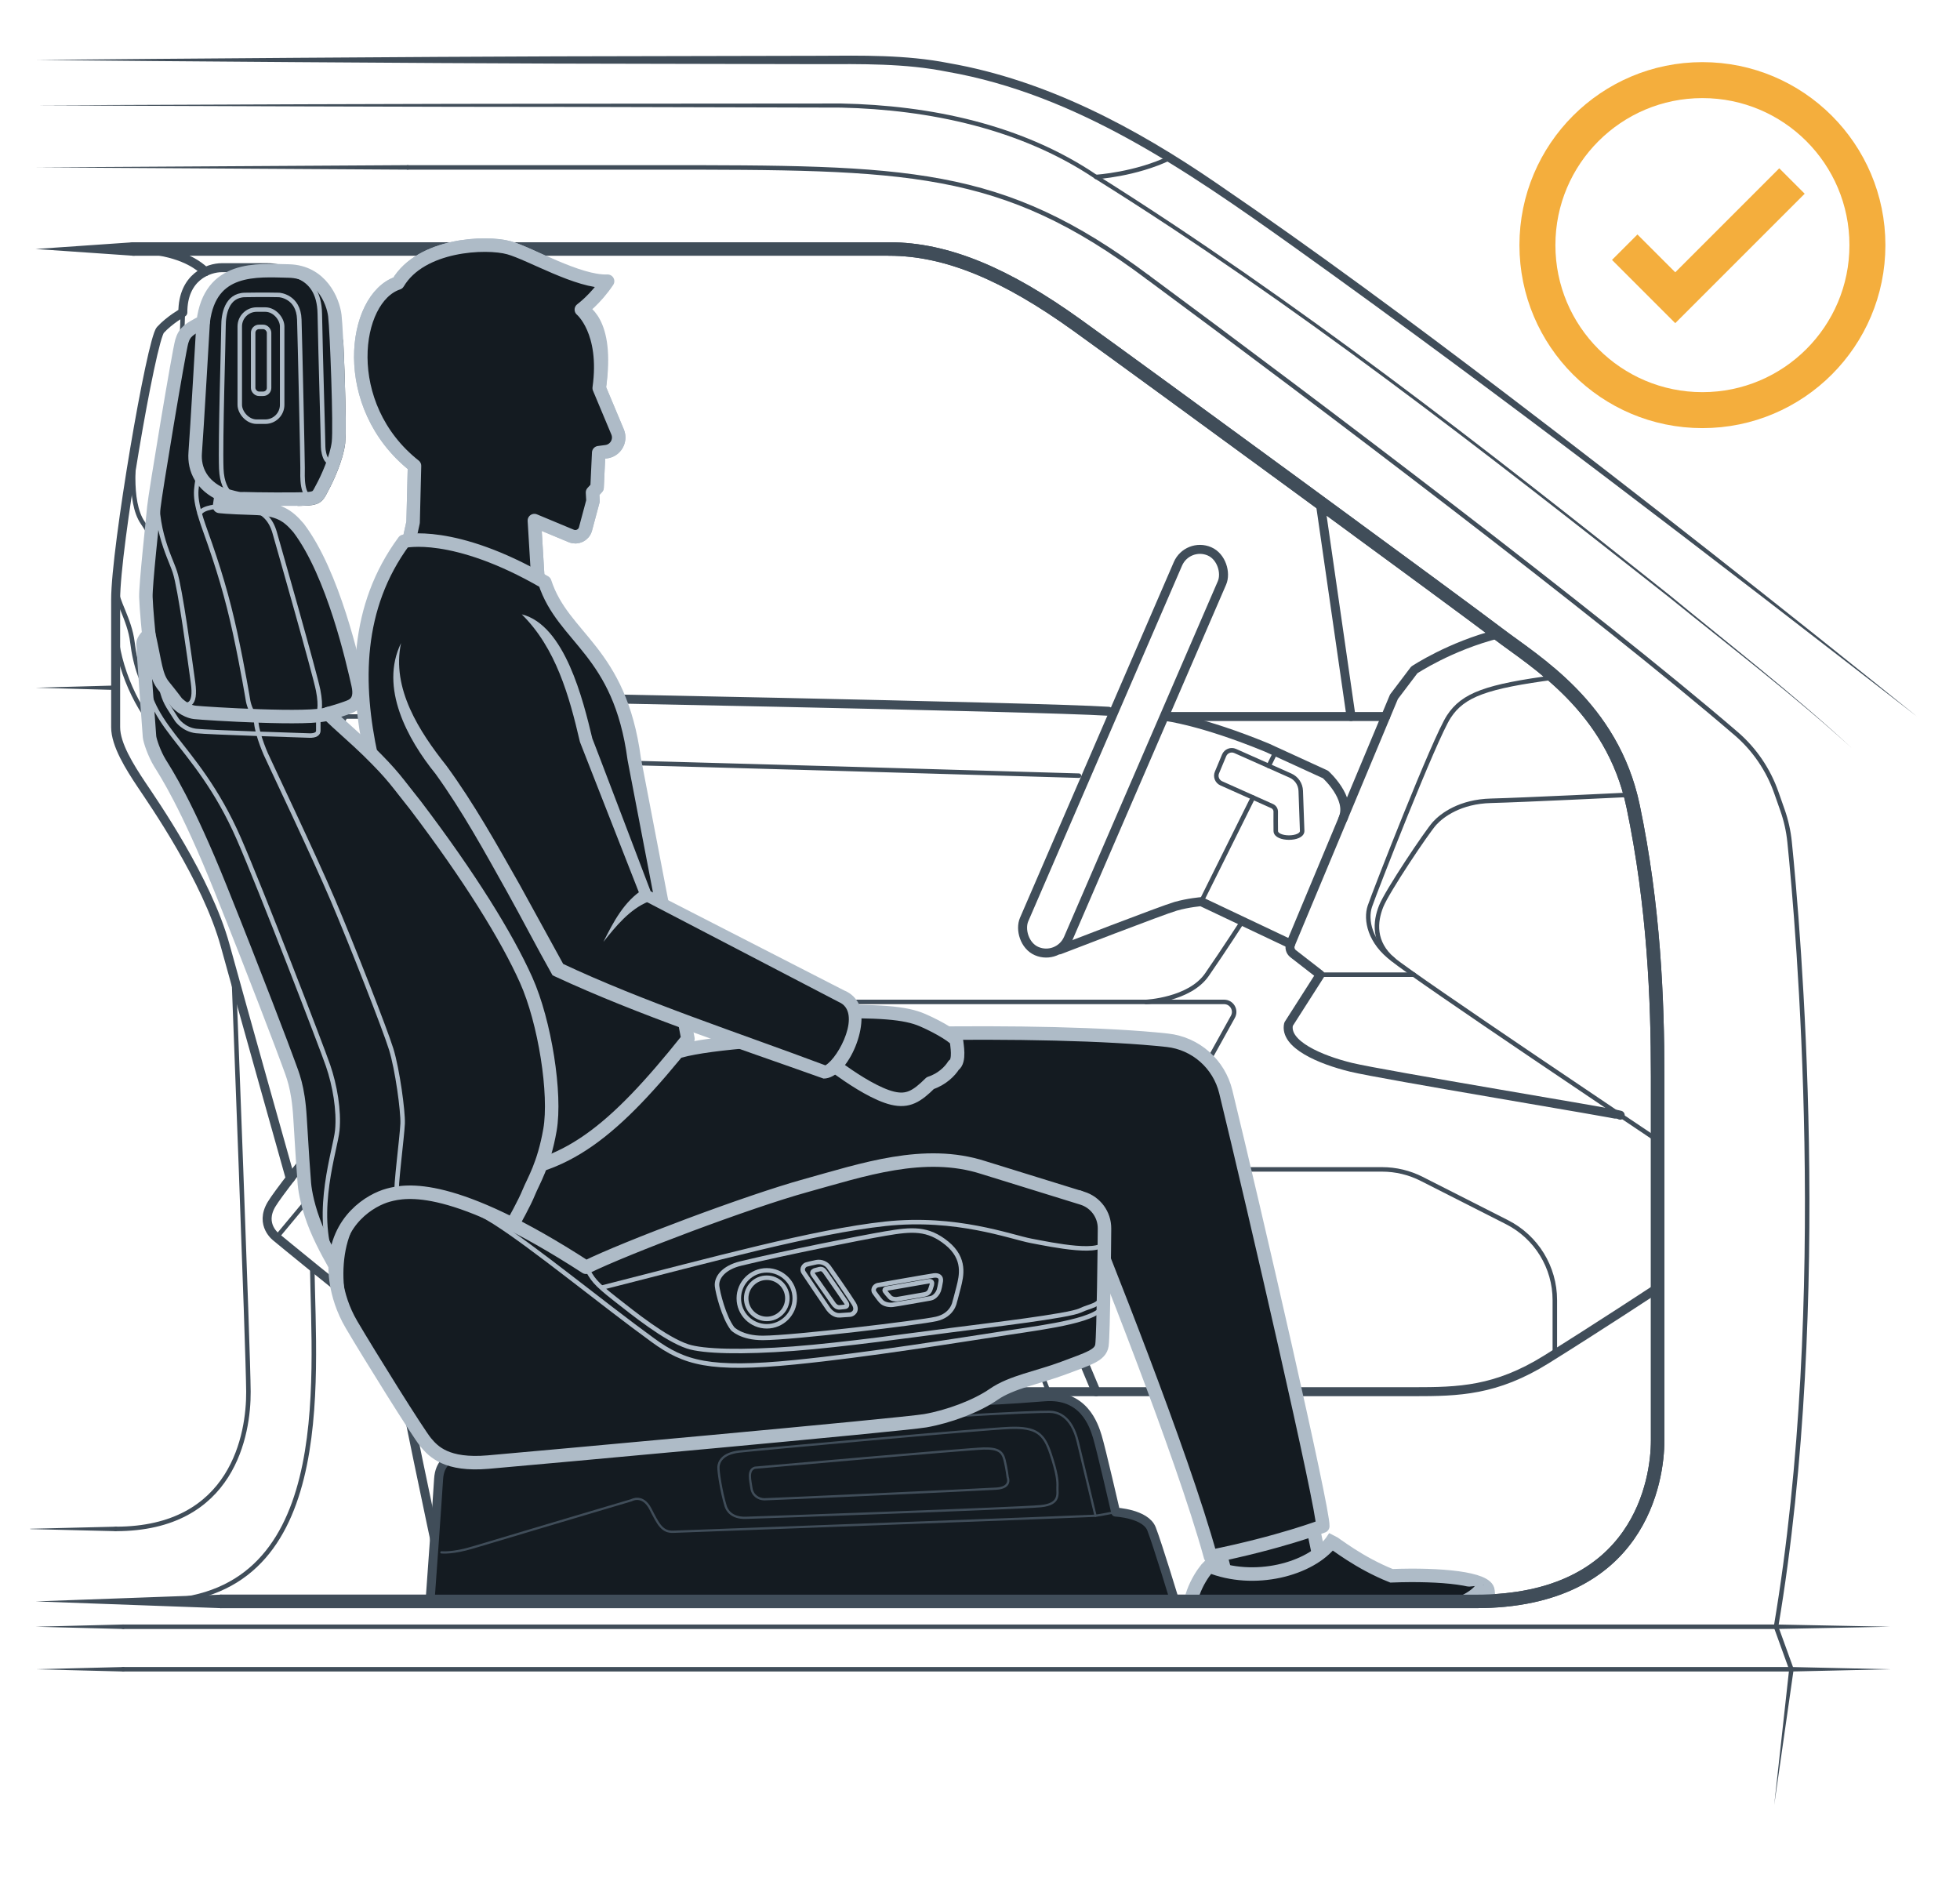<?xml version="1.0" encoding="UTF-8"?><svg xmlns="http://www.w3.org/2000/svg" width="218" height="210" xmlns:xlink="http://www.w3.org/1999/xlink" viewBox="0 0 218 210"><defs><clipPath id="uuid-9a5d6689-06e1-4637-8931-b41c9f850fbf"><path d="m177.681,174.305c-3.005,2.235-7.331,3.799-13.545,3.799h-44.131l-6.92-69.857,25.114-.641,21.907,23.455,17.575,43.245Z" style="fill:none; stroke-width:0px;"/></clipPath></defs><g id="uuid-2f368d36-1e89-4398-a3a6-8d838e39ecdb"><path d="m49.832,178.104c-.075-.224-3.37-15.702-4.453-21.229-.213-1.086.619-2.094,1.725-2.094h110.142c4.982,0,9.133-.092,14.761-3.598,5.628-3.506,12.363-7.934,12.363-7.934" style="fill:none; stroke:#404d59; stroke-linecap:round; stroke-linejoin:round;"/><path d="m47.105,154.78l-3.427-8.119s-1.661-.369-3.045-1.199-9.872-7.842-9.872-7.842c0,0-1.937-1.384-.553-3.69s11.532-14.669,11.532-14.669c0,0,2.399-2.491,6.458-2.491h65.956c.458,0,.903.147,1.271.419l1.561,1.155c.545.403.867,1.041.867,1.719v4.63c0,.193-.025.38-.076.565-.417,1.509-2.449,8.781-3.522,11.256l7.657,18.267" style="fill:none; stroke:#404d59; stroke-linecap:round; stroke-linejoin:round;"/><path d="m114.254,136.513h-53.14c-3.69,0-5.812.461-8.211,2.214-2.399,1.753-9.226,7.934-9.226,7.934" style="fill:none; stroke:#404d59; stroke-linecap:round; stroke-linejoin:round; stroke-width:.5px;"/><path d="m30.761,137.62l11.901-14.3s2.952-3.137,8.119-3.137h67.071" style="fill:none; stroke:#404d59; stroke-linecap:round; stroke-linejoin:round; stroke-width:.5px;"/><path d="m56.593,110.312s-7.728-16.33-12.075-21.311c-4.347-4.982-9.329-6.366-9.329-6.366v-1.476s3.69.184,3.045-3.229-3.506-11.44-6.735-18.175c0,0-1.937-2.768-7.657-2.768v-1.292h8.026s2.86-1.845,2.86-5.351v-16.422c0-1.845-2.011-4.152-5.019-4.152h-5.037c-1.476,0-4.336,1.015-4.336,4.982,0,0-1.476.83-2.491,1.937s-4.982,24.264-4.982,29.984v14.208c0,1.937,1.568,4.428,2.86,6.366s7.288,10.517,9.318,17.898c2.03,7.381,7.248,25.915,7.248,25.915" style="fill:none; stroke:#404d59; stroke-linecap:round; stroke-linejoin:round;"/><path d="m23.842,55.696c-1.412,0-4.323-.953-4.141-3.925s.635-17.017.635-17.017" style="fill:none; stroke:#404d59; stroke-linecap:round; stroke-linejoin:round; stroke-width:.5px;"/><path d="m12.912,65.354c-.048,1.321,1.512,3.522,1.815,6.069s1.153,5.156,2.426,6.369c1.274,1.213,2.73,2.851,5.944,3.154,3.215.303,12.092.213,12.092.213" style="fill:none; stroke:#404d59; stroke-linecap:round; stroke-linejoin:round; stroke-width:.5px;"/><path d="m12.863,70.496c.547,4.853,2.955,9.237,5.382,11.602s8.492,11.646,10.13,15.528c1.638,3.882,9.325,26.604,9.325,26.604" style="fill:none; stroke:#404d59; stroke-linecap:round; stroke-linejoin:round; stroke-width:.5px;"/><path d="m15.216,48.535c-.332,1.957-.974,7.239.663,9.604s3.761,7.825,4.246,10.676c.485,2.851,1.642,9.22,1.642,9.22,0,0,.523,2.336-.984,2.381" style="fill:none; stroke:#404d59; stroke-linecap:round; stroke-linejoin:round; stroke-width:.5px;"/><rect x="25.221" y="34.24" width="4.792" height="13.041" rx="1.743" ry="1.743" style="fill:none; stroke:#404d59; stroke-linecap:round; stroke-linejoin:round; stroke-width:.5px;"/><path d="m23.454,55.317v-19.626c0-1.672,1.355-3.027,3.027-3.027h2.269c1.672,0,3.027,1.355,3.027,3.027v19.626" style="fill:none; stroke:#404d59; stroke-linecap:round; stroke-linejoin:round; stroke-width:.5px;"/><path d="m19.701,51.77c0,2.972.676,5.398,2.067,7.461s3.437,7.157,4.234,10.676,1.615,9.22,1.615,9.22c0,0,.121,1.1-.334,2.002" style="fill:none; stroke:#404d59; stroke-linecap:round; stroke-linejoin:round; stroke-width:.5px;"/><line x1="23.842" y1="56.987" x2="20.594" y2="56.987" style="fill:none; stroke:#404d59; stroke-linecap:round; stroke-linejoin:round; stroke-width:.5px;"/><path d="m26.001,81.097c3.033,2.779,12.499,20.176,17.061,37.147" style="fill:none; stroke:#404d59; stroke-linecap:round; stroke-linejoin:round; stroke-width:.5px;"/><path d="m45.346,117.202c-.775-.432-.746-1.539-.746-1.539,4.725-5.882,9.041-5.351,11.993-5.351h31.091c3.69,0,6.181,2.86,6.181,2.86l-1.292,3.598" style="fill:none; stroke:#404d59; stroke-linecap:round; stroke-linejoin:round;"/><path d="m93.865,113.172h-36.319c-3.553,0-8.751-.214-12.201,4.03" style="fill:none; stroke:#404d59; stroke-linecap:round; stroke-linejoin:round; stroke-width:.5px;"/><line x1="109.562" y1="136.513" x2="116.607" y2="154.78" style="fill:none; stroke:#404d59; stroke-linecap:round; stroke-linejoin:round; stroke-width:.5px;"/><path d="m115.302,133.602h-57.065c-2.085,0-4.673.388-6.398,2.173-1.725,1.786-9.9,10.325-9.9,10.325" style="fill:none; stroke:#404d59; stroke-linecap:round; stroke-linejoin:round; stroke-width:.5px;"/><line x1="52.846" y1="154.78" x2="58.821" y2="178.104" style="fill:none; stroke:#404d59; stroke-linecap:round; stroke-linejoin:round; stroke-width:.5px;"/><path d="m14.809,27.692c3.241,0,6.269.819,8.025,2.522" style="fill:none; stroke:#404d59; stroke-linecap:round; stroke-linejoin:round;"/><path d="m3.955,27.692l10.854-.75c.414-.029.773.284.802.698.035.451-.351.836-.802.802,0,0-10.854-.75-10.854-.75h0Z" style="fill:#404d59; stroke-width:0px;"/><path d="m55.175,27.692c-6.841,0-7.646,5.835-6.942,9.457.704,3.622,7.747,39.842,7.747,40.345,0,0,59.461,1.107,67.308,1.61" style="fill:none; stroke:#404d59; stroke-linecap:round; stroke-linejoin:round;"/><path d="m24.558,178.104h139.577c18.311,0,20.235-13.582,20.235-17.88v-40.574c0-8.451-.414-18.915-2.728-29.982s-10.966-16.098-14.991-19.171-39.037-28.719-46.884-34.353c-7.848-5.634-14.446-8.451-20.87-8.451h-43.721" style="fill:none; stroke:#404d59; stroke-linecap:round; stroke-linejoin:round; stroke-width:1.5px;"/><path d="m3.955,178.104l20.604-.75c.414-.015.762.308.777.723.018.433-.344.795-.777.777,0,0-20.604-.75-20.604-.75h0Z" style="fill:#404d59; stroke-width:0px;"/><path d="m197.538,180.671l12.677.25-12.677.25c-.329.011-.332-.51,0-.5h0Z" style="fill:#404d59; stroke-width:0px;"/><line x1="13.7" y1="180.921" x2="197.538" y2="180.921" style="fill:none; stroke:#404d59; stroke-linecap:round; stroke-linejoin:round; stroke-width:.5px;"/><path d="m3.955,180.921l9.745-.25c.138-.004.253.106.256.244.004.143-.114.26-.256.256l-9.745-.25h0Z" style="fill:#404d59; stroke-width:0px;"/><path d="m199.249,185.4l10.966.25-10.966.25c-.33.012-.333-.512,0-.5h0Z" style="fill:#404d59; stroke-width:0px;"/><line x1="13.7" y1="185.65" x2="199.249" y2="185.65" style="fill:none; stroke:#404d59; stroke-linecap:round; stroke-linejoin:round; stroke-width:.5px;"/><path d="m3.955,185.65l9.745-.25c.138-.004.253.105.256.243.004.143-.114.261-.256.257l-9.745-.25h0Z" style="fill:#404d59; stroke-width:0px;"/><line x1="55.98" y1="77.494" x2="60.809" y2="110.3" style="fill:none; stroke:#404d59; stroke-linecap:round; stroke-linejoin:round; stroke-width:.5px;"/><line x1="56.303" y1="79.689" x2="38.121" y2="79.689" style="fill:none; stroke:#404d59; stroke-linecap:round; stroke-linejoin:round; stroke-width:.5px;"/><path d="m12.91,76.737l-8.955-.25,8.955-.25c.332-.013.334.513,0,.5h0Z" style="fill:#404d59; stroke-width:0px;"/><path d="m127.677,30.845c18.745,13.857,50.102,37.565,65.435,50.753,2.033,1.748,3.564,4.003,4.452,6.533l.692,1.969c.402,1.143.666,2.325.789,3.531.938,9.196,4.631,50.979-1.507,87.29l1.71,4.729" style="fill:none; stroke:#404d59; stroke-linecap:round; stroke-linejoin:round; stroke-width:.5px;"/><path d="m205.894,83.137c-6.39-5.814-13.598-11.326-20.307-16.755-20.675-16.283-41.472-32.571-63.817-46.521-8.236-5.538-18.411-7.667-28.226-7.894,0,0-29.86-.075-29.86-.075-14.846.004-44.875-.102-59.729-.179,14.928-.073,44.815-.18,59.729-.179-0,0,29.867-.022,29.867-.022,9.928.194,20.183,2.327,28.502,7.984,22.197,13.953,43.101,30.349,63.669,46.717,6.668,5.485,13.832,11.058,20.172,16.923h0Z" style="fill:#404d59; stroke-width:0px;"/><path d="m3.955,6.67c14.502-.146,43.546-.36,58.035-.404-0,0,29.017-.061,29.017-.061,4.839-.027,9.761-.129,14.545.819,10.846,1.897,20.746,7.176,29.738,13.335,10.991,7.492,21.697,15.438,32.278,23.486,15.396,11.719,30.59,23.697,45.649,35.844-22.927-17.771-45.903-35.51-69.508-52.372-11.671-8.312-23.941-16.82-38.331-19.334-4.742-.952-9.546-.856-14.37-.849,0,0-29.017-.061-29.017-.061-14.428-.043-43.601-.256-58.035-.404h0Z" style="fill:#404d59; stroke-width:0px;"/><path d="m121.912,19.68s4.384-.266,8.234-2.124" style="fill:none; stroke:#404d59; stroke-linecap:round; stroke-linejoin:round; stroke-width:.5px;"/><path d="m45.346,18.618h27.582c28.144,0,38.403,0,54.749,12.227" style="fill:none; stroke:#404d59; stroke-linecap:round; stroke-linejoin:round; stroke-width:.5px;"/><path d="m3.955,18.618l41.391-.25c.32-.007.331.503.003.5,0,0-41.393-.25-41.394-.25h0Z" style="fill:#404d59; stroke-width:0px;"/><path d="m184.37,126.822s-27.153-18.182-29.414-20.101-2.01-4.237-1.34-5.925,5.107-8.302,5.945-9.223,2.847-2.428,6.28-2.512,15.496-.672,15.496-.672" style="fill:none; stroke:#404d59; stroke-linecap:round; stroke-linejoin:round; stroke-width:.5px;"/><path d="m172.935,75.332c-7.597,1.002-10.193,1.934-11.783,4.357-1.591,2.422-8.289,19.613-8.791,21.107s-.023,4.012,2.596,5.925" style="fill:none; stroke:#404d59; stroke-linecap:round; stroke-linejoin:round; stroke-width:.5px;"/><path d="m180.207,124.028c-.251-.168-26.506-4.49-29.939-5.328-3.433-.837-7.452-2.551-6.949-4.792l3.517-5.506-3.004-2.332c-.328-.254-.444-.697-.284-1.08l11.493-27.497,2.261-2.986s3.964-2.649,9.35-4.012" style="fill:none; stroke:#404d59; stroke-linecap:round; stroke-linejoin:round;"/><line x1="146.835" y1="108.402" x2="157.245" y2="108.402" style="fill:none; stroke:#404d59; stroke-linecap:round; stroke-linejoin:round; stroke-width:.5px;"/><path d="m143.546,104.99l-9.941-4.71s-1.423.11-2.847.516-12.906,4.843-12.906,4.843" style="fill:none; stroke:#404d59; stroke-linecap:round; stroke-linejoin:round;"/><path d="m129.67,79.689s3.935.454,11.22,3.448l6.531,2.994s2.92,2.605,1.962,4.896" style="fill:none; stroke:#404d59; stroke-linecap:round; stroke-linejoin:round;"/><line x1="154.122" y1="79.689" x2="129.67" y2="79.689" style="fill:none; stroke:#404d59; stroke-linecap:round; stroke-linejoin:round;"/><line x1="150.267" y1="79.689" x2="146.835" y2="55.886" style="fill:none; stroke:#404d59; stroke-linecap:round; stroke-linejoin:round;"/><path d="m91.65,111.431h44.505c.848,0,1.384.91.973,1.652l-8.847,15.954c-.692,1.249-2.008,2.023-3.436,2.023h-8.238" style="fill:none; stroke:#404d59; stroke-linecap:round; stroke-linejoin:round; stroke-width:.5px;"/><path d="m127.456,130.056h26.264c1.528,0,3.035.36,4.398,1.052l9.497,4.82c3.264,1.656,5.32,5.006,5.32,8.666v6.008" style="fill:none; stroke:#404d59; stroke-linecap:round; stroke-linejoin:round; stroke-width:.5px;"/><path d="m63.149,110.3c0,.012-3.235-18.695-3.397-21.121-.162-2.426.566-4.448,4.61-4.448s55.642,1.537,55.642,1.537" style="fill:none; stroke:#404d59; stroke-linecap:round; stroke-linejoin:round; stroke-width:.5px;"/><rect x="122.242" y="59.331" width="5.338" height="48.436" rx="2.669" ry="2.669" transform="translate(43.419 -42.714) rotate(23.384)" style="fill:none; stroke:#404d59; stroke-linecap:round; stroke-linejoin:round;"/><path d="m127.456,111.431s4.841-.223,6.782-3.029c1.941-2.806,3.96-5.945,3.96-5.945" style="fill:none; stroke:#404d59; stroke-linecap:round; stroke-linejoin:round; stroke-width:.5px;"/><path d="m135.829,87.117l5.66,2.534c.247.111.406.354.404.625-.004.541-.008,1.468.004,2.14,0,.984,2.935.984,2.935,0l-.158-4.463c-.026-.737-.47-1.395-1.144-1.695l-6.149-2.736c-.474-.211-1.03.009-1.23.489l-.796,1.905c-.194.463.018.996.476,1.201Z" style="fill:none; stroke:#404d59; stroke-linecap:round; stroke-linejoin:round; stroke-width:.5px;"/><line x1="141.899" y1="83.595" x2="141.111" y2="85.185" style="fill:none; stroke:#404d59; stroke-linecap:round; stroke-linejoin:round; stroke-width:.5px;"/><line x1="139.36" y1="88.702" x2="133.603" y2="100.281" style="fill:none; stroke:#404d59; stroke-linecap:round; stroke-linejoin:round; stroke-width:.5px;"/><path d="m26.001,108.614s1.602,41.505,1.63,46.166-1.674,15.263-14.768,15.263" style="fill:none; stroke:#404d59; stroke-linecap:round; stroke-linejoin:round; stroke-width:.5px;"/><path d="m12.863,170.293c-2.654-.065-6.93-.17-9.545-.234.212-.057.424-.007.636-.016-.212-.009-.424.042-.636-.016l.636-.016c.803-.02,2.986-.073,3.818-.094,0,0,5.091-.125,5.091-.125.329-.012.335.512,0,.5h0Z" style="fill:#404d59; stroke-width:0px;"/><path d="m34.728,140.865c.189,13.036,2.577,37.238-17.671,37.238" style="fill:none; stroke:#404d59; stroke-linecap:round; stroke-linejoin:round; stroke-width:.5px;"/><line x1="55.175" y1="27.692" x2="14.809" y2="27.692" style="fill:none; stroke:#404d59; stroke-linecap:round; stroke-linejoin:round; stroke-width:1.5px;"/><path d="m199.496,185.681l-2.16,15.06,1.664-15.123c.032-.326.547-.264.496.063h0Z" style="fill:#404d59; stroke-width:0px;"/></g><g id="uuid-78ec202e-6080-4fd4-a1ba-7fd0608d5497"><g style="clip-path:url(#uuid-9a5d6689-06e1-4637-8931-b41c9f850fbf);"><polygon points="134.384 167.75 137.476 179.496 147.532 177.077 144.683 163.323 134.384 167.75" style="fill:#141b21; stroke:#aebbc7; stroke-miterlimit:10; stroke-width:1.5px;"/><path d="m148.102,171.456c.372.172,3.019,2.347,6.666,3.799,5.488-.212,10.635.295,10.732,1.675.083,1.185.315,2.58.409,3.464s-2.807,2.31-9.64,3.186c-6.832.876-22.102,1.687-22.102,1.687-2.112.165-2.458-3.931-1.847-5.317-.282-2.651,1.56-5.203,2.168-5.789,4.957,2.024,11.236.418,13.613-2.704Z" style="fill:#141b21; stroke:#aebbc7; stroke-miterlimit:10; stroke-width:1.5px;"/><path d="m132.406,179.679c.54,1.678,3.708,1.598,7.477,1.353,5.373-.35,10.817-.791,14.438-1.123,3.111-.285,9.281-.896,10.698-3.618" style="fill:#141b21; stroke:#aebbc7; stroke-miterlimit:10; stroke-width:1.5px;"/></g><path d="m147.126,169.731c.122-1.718-7.637-35.374-10.79-48.313-.751-3.083-3.342-5.378-6.496-5.723-13.161-1.441-43.579-.835-52.67.861-8.3,1.456-25.2,11.542-19.667,21.065,1.739,2.324,2.583,4.075,9.552,3.245,12.696-1.511,52.917-7.678,52.917-7.678,0,0,.024-.018.058-.045,2.309,5.687,11.413,28.352,14.607,39.977,7.71-1.552,12.49-3.388,12.49-3.388Z" style="fill:#141b21; stroke:#aebbc7; stroke-linecap:round; stroke-linejoin:round; stroke-width:1.5px;"/><path d="m59.966,66.724l-.53-8.827,4.103,1.71c.645.269,1.381-.084,1.575-.755l.841-3.137-.053-.943.506-.548.183-3.877.835-.11c1.044-.137,1.671-1.229,1.264-2.2l-2.043-4.877c1.139-7.67-1.988-8.727-1.988-8.727,0,0,.835-.801,2.185-2.82-2.533-.215-7.827-3.386-10.229-4.055-2.551-.71-9.792-.412-12.356,3.922-5.001,1.655-6.629,13.638,1.843,20.327l-.155,6.289-.967,4.363" style="fill:#141b21; stroke:#aebbc7; stroke-linecap:round; stroke-linejoin:round; stroke-width:1.5px;"/><path d="m59.966,66.724l-.53-8.826,4.103,1.71c.645.269,1.381-.084,1.575-.755l.841-3.137-.053-.943.506-.548.183-3.877.835-.11c1.044-.137,1.671-1.229,1.264-2.2l-2.043-4.877c.887-6.355-1.988-8.727-1.988-8.727,0,0,1.57-1.139,2.92-3.158-3.257.124-8.562-3.048-10.964-3.717-2.551-.71-9.792-.412-12.356,3.922-5.001,1.655-6.629,13.638,1.843,20.327l-.155,6.289-.967,4.363" style="fill:#141b21; stroke:#aebbc7; stroke-linecap:round; stroke-linejoin:round; stroke-width:1.5px;"/><path d="m44.929,60.201s5.486-1.358,15.665,4.542c2.062,6.342,8.338,7.537,9.95,19.687l5.972,31.105c-8.249,10.335-13.732,14.78-22.226,14.957,0,0-3.448-15.117-6.244-25.208-3.028-10.928-13.928-30.417-3.117-45.084Z" style="fill:#141b21; stroke:#aebbc7; stroke-linecap:round; stroke-linejoin:round; stroke-width:1.5px;"/><path d="m91.164,112.52c6.645-.104,9.492.086,11.461.942,1.968.856,3.751,1.982,3.766,2.33s.414,2.221-.317,2.682c-.411.664-1.295,1.558-2.604,1.985-1.494,1.48-2.477,2.083-4.18,1.683-1.703-.4-4.034-1.868-5.551-2.947-1.516-1.079-5.497-3.835-5.497-3.835l2.923-2.84Z" style="fill:#141b21; stroke:#aebbc7; stroke-linecap:round; stroke-linejoin:round; stroke-width:1.5px;"/><path d="m44.607,71.519c-1.131,2.457-.622,7.799,3.809,13.268,4.431,5.47,12.575,21.307,13.63,23.052,5.603,2.968,27.941,10.731,29.519,11.351,1.578.62,5.804-6.908,2.03-8.391l-21.735-11.232-6.676-17.27s-2.251-11.703-7.155-13.974" style="fill:#141b21; stroke-width:0px;"/><path d="m44.607,71.519c-1.087,5.067,2.044,9.861,5.054,13.651,3.071,4.202,5.593,8.735,8.149,13.24,0,0,4.943,9.002,4.943,9.002,0,0-.32-.302-.32-.302,9.086,4.292,19.894,7.814,29.371,11.374,1.519-.888,4.099-5.938,1.496-7.041.002.003-21.72-11.313-21.728-11.316,0,0-.211-.11-.211-.11l-.087-.223-6.756-17.238c-.015-.03-.03-.09-.035-.123-1.173-5.04-2.661-10.373-6.453-14.109,4.807,1.197,6.833,9.569,7.858,13.838-.213-.645,6.61,17.337,6.561,17.178,0,0-.298-.332-.298-.332l21.771,11.162-.066-.03c.508.198,1.011.546,1.355,1.023,1.839,2.189-.807,8.8-3.614,8.794-9.798-3.5-20.517-7.01-29.935-11.388,0-0-.208-.103-.208-.103l-.112-.199c-1.725-3.063-3.265-6.066-4.942-9.073-2.494-4.463-4.967-8.978-7.949-13.116-3.139-3.873-6.266-9.613-3.843-14.558h0Z" style="fill:#aebbc7; stroke-width:0px;"/><path d="m71.861,99.568s-2.101.795-4.746,5.184" style="fill:#141b21; stroke-width:0px;"/><path d="m72.126,100.269c-2.08.847-3.629,2.74-5.011,4.483,1.095-2.197,2.311-4.536,4.48-5.886,0,0,.531,1.403.531,1.403h0Z" style="fill:#aebbc7; stroke-width:0px;"/><path d="m37.438,38.041c.182,3.818.354,9.905.21,11.178-.201,1.742-1.292,4.077-1.78,4.967-.478.88-.478,1.206-1.646,1.292-.22.01-.574.019-1.005.038" style="fill:none; stroke:#404d59; stroke-linecap:round; stroke-linejoin:round; stroke-width:1.5px;"/><path d="m37.283,140.746s-1.291-2.178-2.138-4.235-1.21-3.913-1.291-4.881-.282-3.792-.484-7.301c-.202-3.509-.847-4.84-1.291-6.091s-3.751-9.963-7.543-19.402c-3.792-9.439-6.091-12.908-6.736-13.957s-1.129-2.501-1.17-2.945-.726-9.963-.726-10.367.645-1.008.645-1.008c0,0-.282-2.824-.323-4.155s.766-8.672.887-10.004,2.783-17.345,3.106-18.434.847-1.371,2.38-2.178c.766-6.212,5.929-5.728,9.52-5.647s4.921,3.308,5.123,4.961.605,12.383.403,14.118-1.291,4.074-1.775,4.961-.484,1.21-1.654,1.291c-1.17.081-5.97.04-6.817,0s-.328.178-2.789-.508l-.196,1.355s.807.121,3.711.202,3.88.792,5.09,2.204c3.872,5.123,6.054,14.968,6.612,17.413.486,2.128-.781,2.399-1.371,2.622-.707.266-1.975.613-1.975.613,1.216,1.184,3.164,2.85,4.448,4.11,2.899,2.845,3.158,3.442,5.296,6.104,6.012,7.922,10.139,14.6,12.291,19.4,2.098,4.679,3.341,12.708,2.656,16.661-.686,3.953-1.867,5.738-2.351,6.948s-1.694,3.348-1.694,3.348c-2.496,4.87-14.366,13.041-19.846,4.8Z" style="fill:#141b21; stroke:#aebbc7; stroke-linecap:round; stroke-linejoin:round; stroke-width:1.5px;"/><path d="m22.6,35.79s-.726,12.545-.887,14.521.796,3.703,2.899,4.655" style="fill:none; stroke:#aebbc7; stroke-linecap:round; stroke-linejoin:round; stroke-width:1.5px;"/><path d="m22.087,52.587c-.253,2.081-.697,2.444.755,6.478,1.452,4.034,2.461,7.422,3.308,11.335s1.452,7.583,1.452,7.583c0,0,.282,1.492.968,1.573" style="fill:none; stroke:#aebbc7; stroke-linecap:round; stroke-linejoin:round; stroke-width:.5px;"/><path d="m16.55,70.56c.726,3.227.766,4.639,1.654,5.728.887,1.089,1.452,1.855,1.452,1.855,0,0,.893.968,2.04,1.089s13.077.884,14.787.143" style="fill:none; stroke:#aebbc7; stroke-linecap:round; stroke-linejoin:round; stroke-width:1.5px;"/><path d="m35.031,79.702c.508-.066.719-1.075.356-2.93s-4.437-16.135-4.84-17.547-1.252-2.361-2.784-2.713" style="fill:none; stroke:#aebbc7; stroke-linecap:round; stroke-linejoin:round; stroke-width:.5px;"/><path d="m19.656,78.144c1.25.524,2.178.403,1.815-2.219s-1.412-10.447-2.017-12.303-2.693-5.398-1.738-11.201" style="fill:none; stroke:#aebbc7; stroke-linecap:round; stroke-linejoin:round; stroke-width:.5px;"/><path d="m26.584,55.458s-1.857-.226-1.972-3.332c-.116-3.106.247-14.683.247-15.893,0-1.21.323-3.388,2.38-3.429,2.057-.04,3.792,0,3.792,0,0,0,2.178.121,2.259,2.743.081,2.622.363,15.449.363,16.457,0,1.008-.161,3.275,1.17,3.453" style="fill:none; stroke:#aebbc7; stroke-linecap:round; stroke-linejoin:round; stroke-width:.5px;"/><rect x="26.668" y="34.428" width="4.715" height="12.469" rx="1.875" ry="1.875" style="fill:none; stroke:#aebbc7; stroke-linecap:round; stroke-linejoin:round; stroke-width:.5px;"/><rect x="28.156" y="36.358" width="1.772" height="7.437" rx=".65" ry=".65" style="fill:none; stroke:#aebbc7; stroke-linecap:round; stroke-linejoin:round; stroke-width:.5px;"/><path d="m27.155,30.366c4.387-.4,8.328-.305,8.415,4.537s.372,14.083.372,14.811.523,2.762,1.433.811" style="fill:none; stroke:#aebbc7; stroke-linecap:round; stroke-linejoin:round; stroke-width:.5px;"/><path d="m24.416,56.321s-1.833.039-2.211.798" style="fill:none; stroke:#aebbc7; stroke-linecap:round; stroke-linejoin:round; stroke-width:.5px;"/><path d="m17.742,75.541c.318,1.738.571,2.403,1.204,3.384s.728,1.139.728,1.139c0,0,.747,1.076,2.146,1.234,1.399.158,11.842.475,12.57.506s1.013-.222,1.013-.538v-1.564" style="fill:none; stroke:#aebbc7; stroke-linecap:round; stroke-linejoin:round; stroke-width:.5px;"/><path d="m16.09,74.42c.198,2.812,1.112,4.703,3.18,7.387,2.069,2.684,4.846,5.867,7.303,11.489,2.457,5.622,9.14,22.967,9.909,25.195.769,2.228,1.246,5.039,1.034,7.214s-2.61,8.977-.536,14.514" style="fill:none; stroke:#aebbc7; stroke-linecap:round; stroke-linejoin:round; stroke-width:.5px;"/><path d="m44.147,132.627c-.212-.186.584-6.286.636-7.665s-.584-6.047-1.273-8.274-4.349-11.563-6.471-16.549c-2.122-4.986-7.165-15.561-7.479-16.284-.53-1.22-1.326-3.448-.99-4.299" style="fill:none; stroke:#aebbc7; stroke-linecap:round; stroke-linejoin:round; stroke-width:.5px;"/><path d="m50.003,162.273s-1.119.403-1.221,2.234-.952,13.597-.952,13.597h82.844s-1.93-6.354-2.594-8.061c-.664-1.707-3.994-1.872-3.994-1.872,0,0-1.628-7.072-2.035-8.395s-1.526-4.783-5.902-4.427c-4.376.356-6.765.421-6.765.421" style="fill:#141b21; stroke:#404d59; stroke-linecap:round; stroke-linejoin:round;"/><path d="m80.71,167.509c-.498-1.615-.84-3.931-.801-4.389s.344-1.45,2.29-1.679,27.095-2.519,30.11-2.633c3.015-.115,3.816.687,4.541,2.862s.801,3.053.763,3.74.382,1.87-1.832,2.099c-2.213.229-31.255,1.259-32.857,1.298s-2.085-.882-2.213-1.298Z" style="fill:none; stroke:#404d59; stroke-linecap:round; stroke-linejoin:round; stroke-width:.25px;"/><path d="m83.954,163.235s23.775-2.099,25.454-2.137,2.099.382,2.328,1.298.344,1.908.344,1.908c0,0,.496,1.145-1.259,1.259-1.755.115-25.149,1.183-25.797,1.183s-1.336-.42-1.45-1.259-.458-1.984.382-2.252Z" style="fill:none; stroke:#404d59; stroke-linecap:round; stroke-linejoin:round; stroke-width:.25px;"/><path d="m104.783,157.587c8.669-.534,11.035-.572,11.913-.572s2.474.382,3.183,3.358c.71,2.977,1.968,8.205,1.968,8.205" style="fill:none; stroke:#404d59; stroke-linecap:round; stroke-linejoin:round; stroke-width:.25px;"/><path d="m37.283,140.746c.18-5.07,3.946-7.297,5.909-7.828,1.963-.53,7.188-1.564,21.989,8.024,4.402-2.175,18.064-7.321,24.397-9.071,6.333-1.75,13.228-4.137,19.805-2.016l10.997,3.406c1.472.456,2.475,1.819,2.467,3.36-0.0.074-.001.148-.001.223,0,1.089-.121,11.637-.282,12.767s-1.492,1.492-4.276,2.541-5.777,1.542-7.754,2.913c-1.976,1.371-5.082,2.501-7.624,2.945s-43.967,4.195-48.606,4.598c-4.639.403-6.091-1.17-6.938-2.178s-6.252-9.681-8.269-13.109c-2.017-3.429-1.815-6.575-1.815-6.575" style="fill:#141b21; stroke:#aebbc7; stroke-linecap:round; stroke-linejoin:round; stroke-width:1.5px;"/><path d="m65.18,140.942c.766,1.364.932,1.714,3.228,3.517,2.089,1.64,5.599,4.462,8.064,5.282,1.758.585,6.13.68,11.752.256,5.622-.424,13.473-1.538,17.61-2.069,4.137-.53,13.022-1.577,14.295-2.177s2.05-.442,2.643-1.768" style="fill:none; stroke:#aebbc7; stroke-linecap:round; stroke-linejoin:round; stroke-width:.5px;"/><path d="m39.427,147.876c-2.07-3.235-2.482-11.545,2.133-14.274,3.226-1.907,9.094-.441,13.443,2.317,4.349,2.758,11.893,8.975,17.636,13.147,3.476,2.525,6.278,3.379,15.757,2.439,8.152-.808,18.228-2.453,23.748-3.292,4.312-.655,10.548-1.44,10.588-3.207" style="fill:none; stroke:#aebbc7; stroke-linecap:round; stroke-linejoin:round; stroke-width:.5px;"/><path d="m67.054,143.177c12.153-3.082,23.504-6.216,31.407-7.07,7.903-.855,13.95,1.467,16.231,1.898s8.222,1.684,8.155-.067" style="fill:none; stroke:#aebbc7; stroke-linecap:round; stroke-linejoin:round; stroke-width:.5px;"/><path d="m81.481,147.769c-.975-1.253-1.655-4.039-1.726-4.734-.097-.937.721-2.046,2.617-2.506,4.817-1.169,13.198-2.84,16.122-3.341s4.706-.64,6.822,1.086c2.116,1.726,1.615,3.648,1.309,4.873s-.446,1.671-.446,1.671c0,0-.223,1.448-2.033,1.866s-15.983,2.113-19.297,2.116c-2.422.002-3.369-1.03-3.369-1.03Z" style="fill:none; stroke:#141b21; stroke-linecap:round; stroke-linejoin:round; stroke-width:.5px;"/><path d="m81.481,147.769c-.975-1.253-1.655-4.039-1.726-4.734-.097-.937.721-2.046,2.617-2.506,4.817-1.169,13.198-2.84,16.122-3.341s4.706-.64,6.822,1.086c2.116,1.726,1.615,3.648,1.309,4.873s-.446,1.671-.446,1.671c0,0-.223,1.448-2.033,1.866s-15.983,2.113-19.297,2.116c-2.422.002-3.369-1.03-3.369-1.03Z" style="fill:none; stroke:#aebbc7; stroke-linecap:round; stroke-linejoin:round; stroke-width:.5px;"/><circle cx="85.285" cy="144.396" r="2.291" style="fill:none; stroke:#aebbc7; stroke-linecap:round; stroke-linejoin:round; stroke-width:.5px;"/><circle cx="85.285" cy="144.396" r="3.111" style="fill:none; stroke:#aebbc7; stroke-linecap:round; stroke-linejoin:round; stroke-width:.5px;"/><path d="m89.388,141.529s2.546,3.793,2.747,4.061.657.737,1.26.697.925-.067,1.166-.08.925-.375.402-1.22-2.519-3.726-2.788-4.088-.804-.63-1.367-.523-.978.228-1.139.268-.59.426-.281.884Z" style="fill:none; stroke:#aebbc7; stroke-linecap:round; stroke-linejoin:round; stroke-width:.5px;"/><path d="m90.406,141.716s2.144,3.069,2.305,3.297.375.415.697.389.603-.067.603-.067c0,0,.402-.04.08-.509s-2.104-3.069-2.265-3.283-.317-.475-.679-.395l-.527.138s-.397.128-.214.431Z" style="fill:none; stroke:#aebbc7; stroke-linecap:round; stroke-linejoin:round; stroke-width:.5px;"/><path d="m97.6,142.936s5.742-1.01,6.264-1.078.851.16.772.642-.147.799-.216,1.015-.397.788-.93.882-3.801.673-4.199.718-.976-.045-1.294-.397-.556-.738-.738-.965-.102-.669.34-.817Z" style="fill:none; stroke:#aebbc7; stroke-linecap:round; stroke-linejoin:round; stroke-width:.5px;"/><path d="m98.553,143.321s4.335-.758,4.721-.821.431.147.363.411-.193.576-.193.576c0,0-.125.381-.601.471s-2.837.499-3.064.533-.613-.023-.806-.238-.488-.556-.556-.669.011-.24.136-.262Z" style="fill:none; stroke:#aebbc7; stroke-linecap:round; stroke-linejoin:round; stroke-width:.5px;"/><path d="m85.608,142.972q.018.014.019.029c.004.032-.026.051-.042.052l-.19.006c-.016.002-.033-.012-.049-.01l-.158-.125-.018-.014-.016.002-.127.142c-.014.018-.029.019-.045.021l-.19.006c-.031.004-.049-.01-.052-.042-.002-.016-.004-.031.012-.033l.381-.41c.014-.017.029-.019.029-.019.016-.002.031-.004.033.012l.41.382Z" style="fill:#141b21; stroke-width:0px;"/><path d="m85.769,145.721q.014-.018.012-.033c-.004-.032-.021-.045-.052-.042l-.19.006c-.016.002-.031.004-.045.021l-.126.142-.016.002s-.016.002-.017-.014l-.158-.125c-.017-.014-.033-.012-.049-.01l-.19.006c-.032.004-.045.021-.042.052.002.016.004.031.019.029l.424.364q.018.014.033.012c.016-.002.031-.004.029-.019l.367-.393Z" style="fill:#141b21; stroke-width:0px;"/><path d="m83.779,144.044q.014-.017.029-.019c.031-.004.049.01.052.042l.006.19c.002.016-.012.033-.01.049l-.127.142-.014.017.002.016.157.125c.018.014.019.03.021.045l.006.19c.004.032-.026.051-.042.052-.016.002-.031.004-.033-.012l-.424-.364q-.018-.014-.019-.029c-.002-.016-.004-.032.012-.033l.381-.41Z" style="fill:#141b21; stroke-width:0px;"/><path d="m86.647,143.853q-.018-.014-.033-.012c-.031.004-.045.021-.041.052l.006.19c.002.016.004.032.021.045l.157.125.002.016s.002.016-.014.018l-.126.142c-.014.018-.012.033-.01.049l.006.19c.004.032.021.045.052.042.016-.002.031-.004.029-.019l.381-.41q.014-.018.012-.033c-.002-.016-.004-.032-.019-.03l-.424-.364Z" style="fill:#141b21; stroke-width:0px;"/><path d="m49.093,172.648s1.216.153,3.556-.56c2.341-.712,17.594-5.241,17.594-5.241,0,0,1.232-.712,2.097.967s1.283,2.595,2.549,2.544,46.5-1.73,46.958-1.781,2.239-.407,2.239-.407" style="fill:none; stroke:#404d59; stroke-linecap:round; stroke-linejoin:round; stroke-width:.25px;"/></g><g id="uuid-785c401d-ef88-4eac-9e69-0df6d93be829"><path d="m24.558,178.104h139.577c18.311,0,20.235-13.582,20.235-17.88v-40.574c0-8.451-.414-18.915-2.728-29.982s-10.966-16.098-14.991-19.171-39.037-28.719-46.884-34.353c-7.848-5.634-14.446-8.451-20.87-8.451" style="fill:none; stroke:#404d59; stroke-linecap:round; stroke-linejoin:round; stroke-width:1.5px;"/><circle cx="189.351" cy="27.262" r="18.352" style="fill:none; stroke:#f4ae3d; stroke-miterlimit:10; stroke-width:4px;"/><polyline points="199.311 20.132 186.33 33.113 180.709 27.492" style="fill:none; stroke:#f4ae3d; stroke-miterlimit:10; stroke-width:4px;"/></g></svg>